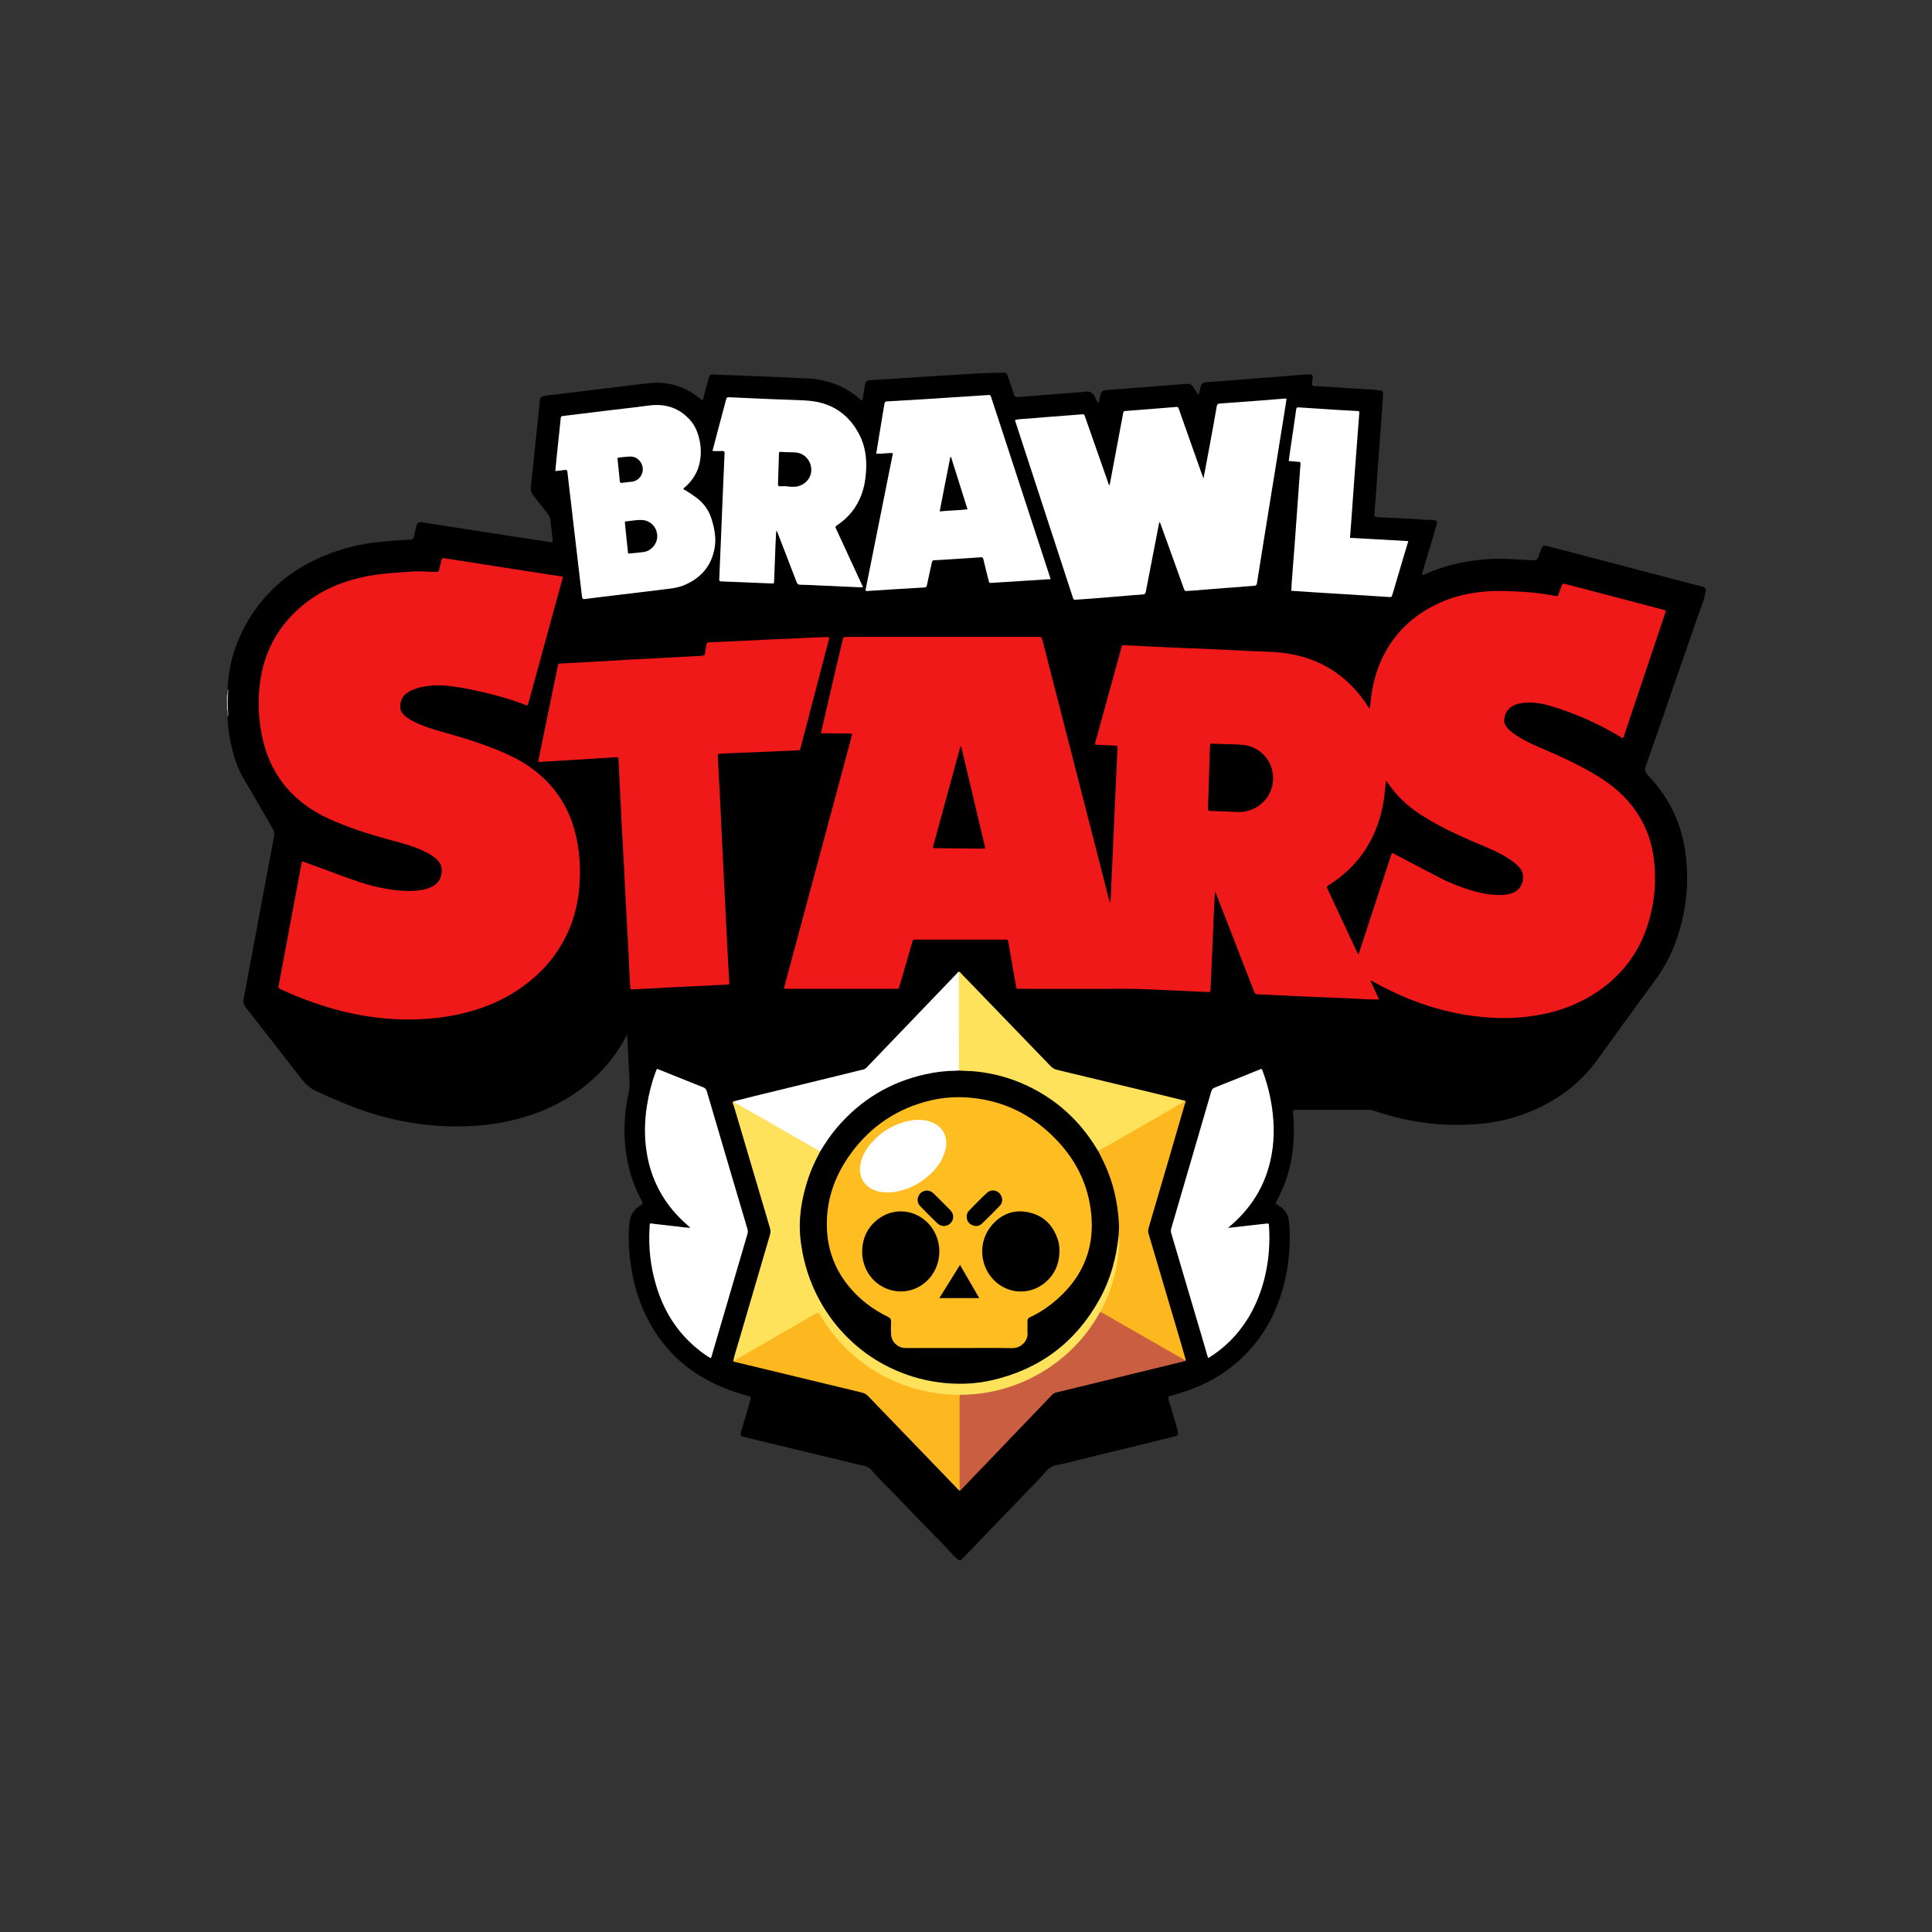 <?xml version="1.0" encoding="UTF-8" standalone="no"?>
<!-- Generator: Adobe Illustrator 19.0.0, SVG Export Plug-In . SVG Version: 6.00 Build 0)  -->

<svg
   xmlns:dc="http://purl.org/dc/elements/1.1/"
   xmlns:cc="http://creativecommons.org/ns#"
   xmlns:rdf="http://www.w3.org/1999/02/22-rdf-syntax-ns#"
   xmlns:svg="http://www.w3.org/2000/svg"
   xmlns="http://www.w3.org/2000/svg"
   xmlns:sodipodi="http://sodipodi.sourceforge.net/DTD/sodipodi-0.dtd"
   xmlns:inkscape="http://www.inkscape.org/namespaces/inkscape"
   version="1.1"
   id="Layer_1"
   x="0px"
   y="0px"
   viewBox="0 0 700 700"
   xml:space="preserve"
   sodipodi:docname="brawl-stars-logo.svg"
   width="700"
   height="700"
   inkscape:export-filename="C:\Users\suitedoalex\sites\brawl-stars-logo-0.png"
   inkscape:export-xdpi="561.73712"
   inkscape:export-ydpi="561.73712"
   inkscape:version="0.92.4 (5da689c313, 2019-01-14)"><rect x="0" y="0" width="700" height="700" fill="#333333" stroke="none"/><defs
   id="defs49" /><sodipodi:namedview
   pagecolor="#ffffff"
   bordercolor="#666666"
   borderopacity="1"
   objecttolerance="10"
   gridtolerance="10"
   guidetolerance="10"
   inkscape:pageopacity="0"
   inkscape:pageshadow="2"
   inkscape:window-width="1600"
   inkscape:window-height="837"
   id="namedview47"
   showgrid="false"
   inkscape:zoom="0.95068162"
   inkscape:cx="216.67969"
   inkscape:cy="288.76046"
   inkscape:window-x="-8"
   inkscape:window-y="-8"
   inkscape:window-maximized="1"
   inkscape:current-layer="Layer_1" />
<style
   type="text/css"
   id="style2">
	.st0{fill:#FFFFFF;}
	.st1{fill:#BBB9B8;}
	.st2{fill:#ACA9A9;}
	.st3{fill:#ED2024;}
	.st4{fill:#FEE25B;}
	.st5{fill:#FDB820;}
	.st6{fill:#C95E40;}
	.st7{fill:#444646;}
	.st8{fill:#868789;}
	.st9{fill:#000100;}
	.st10{fill:#010101;}
	.st11{fill:#FEBE22;}
	.st12{fill:#010100;}
</style>
<g
   id="XMLID_1_"
   transform="matrix(0.164,0,0,0.164,289.103,249.236)"
   inkscape:export-filename="C:\Users\suitedoalex\sites\brawl-stars-logo-4.png"
   inkscape:export-xdpi="71.801109"
   inkscape:export-ydpi="71.801109">
	<g
   id="XMLID_46_">
		<path
   id="XMLID_86_"
   d="m 2005.5,-219 c 0,1.5 0,3 0,4.5 -2.8,20.5 -11.6,39.1 -18.2,58.4 -10.1,29.8 -20.6,59.5 -30.9,89.3 -27.5,79.6 -55,159.2 -82.9,238.7 -3.2,9 -1.8,14.7 4.9,21.7 46.5,48.7 74.4,106.7 82.7,173.5 8.7,70 0.3,138.1 -25.6,203.8 -10.7,27.1 -25,52.2 -42.2,75.7 -42.6,58 -85,116.2 -127,174.7 -37.1,51.8 -86.2,88.4 -144.5,113.2 -39.4,16.8 -80.7,26.2 -123.4,29.4 -55.2,4 -109.8,0.3 -163.8,-12.1 -20.7,-4.8 -41.1,-10.6 -61.3,-17.3 -4.8,-1.6 -9.7,-2.3 -14.7,-2.3 -52,0 -104,0 -156,0 -8.8,0 -9.2,0.5 -8.5,9.5 4.1,47 0.8,93.3 -13.5,138.5 -5.7,17.9 -13.3,35 -22,51.6 -4,7.7 -3.9,7.9 3.5,12 14,7.9 21.3,20.1 22.8,35.8 4.8,49 -0.2,97.3 -12.9,144.8 -17.3,64.4 -49.9,119.8 -100,164 -41.5,36.5 -90.1,59.9 -143.3,74 -1.7,0.4 -3.4,1 -5.1,1.3 -5.2,0.9 -6.3,3.6 -4.8,8.6 5.1,16.7 10,33.5 15,50.3 1.8,6 3.6,12 5.1,18 2.2,8.8 0.8,11.4 -7.9,13.5 -22.4,5.2 -44.6,11 -67,16.4 -38.4,9.2 -76.7,18.7 -115.1,28 -26.2,6.3 -52.2,13.8 -78.7,18.8 -12.6,2.4 -20,11 -27.4,19.6 -14.2,16.5 -30.1,31.4 -45,47.1 -19.2,20.3 -38.6,40.5 -58.2,60.5 -24.6,25.2 -48.4,51.2 -73.3,76.1 -2.5,2.5 -5,4.9 -7.8,7 -0.5,0 -1,0 -1.5,0 -9.2,-5.1 -15.5,-13.3 -22.4,-20.7 -4.1,-4.4 -8,-8.9 -12.2,-13.2 -37.5,-37.4 -73.7,-76.1 -110.6,-114.1 -16.5,-17 -34.1,-33.1 -49.1,-51.5 -3.8,-4.6 -8.6,-7.4 -14.4,-8.8 -64.4,-15.5 -128.8,-31.1 -193.2,-46.5 -24.5,-5.9 -49.1,-11.6 -73.6,-17.9 -9,-2.3 -9.5,-3.4 -6.8,-12.6 6.6,-22.5 13.2,-45.1 19.8,-67.6 2.5,-8.6 2.2,-8.8 -6.6,-11.1 -50.4,-13.4 -96.9,-34.6 -137.7,-67.4 -40.3,-32.5 -69.9,-73.1 -91,-120.2 -18.1,-40.4 -27.3,-83 -31.4,-126.8 -2.1,-22.1 -2.3,-44.4 -0.1,-66.5 1.7,-17.3 9.3,-31.1 24.8,-39.5 5.9,-3.2 4.5,-6.7 2.1,-11 -18.1,-32.5 -28.7,-67.5 -34.1,-104.2 -6.6,-44.2 -4.1,-88.3 5.2,-131.8 3.4,-16 2.1,-31.9 1.2,-47.7 -0.8,-14.2 -1.1,-28.4 -2,-42.6 -0.9,-13.4 -1.7,-26.9 -2,-40.6 -16.6,32.3 -37.4,61.5 -63.1,87.1 -40.9,40.7 -89.1,69.8 -143.4,89 -41,14.5 -83.3,22.7 -126.7,25.8 -80.8,5.8 -159.5,-4.4 -236.6,-29 -40.3,-12.9 -79,-29.6 -117.4,-47.5 -13.9,-6.5 -23.6,-15.6 -32.7,-27.3 -39.2,-50.6 -78.7,-100.9 -118,-151.4 -2,-2.6 -3.9,-5.2 -6,-7.7 -4,-4.8 -5,-9.8 -3.8,-16 7.3,-38.5 14.5,-77.1 21.7,-115.7 15.3,-82.1 30.5,-164.1 46.1,-246.1 1.3,-7 -1.3,-12.1 -4.5,-17.6 -20.3,-34.7 -39.9,-69.9 -60.7,-104.3 -12.3,-20.4 -20.7,-42.1 -26.5,-65 -6.5,-25.5 -11.2,-51.2 -11.3,-77.7 -0.7,-19.3 -0.5,-38.5 0,-57.8 1.2,-43.4 11.4,-84.7 29.9,-123.7 41.4,-87.4 109.6,-145.4 199.6,-178.7 42,-15.6 85.7,-23.5 130.3,-26.3 14.4,-0.9 28.8,-2.7 43.3,-2.9 5.1,-0.1 7.7,-2.4 8.8,-7.3 1.6,-7.1 3,-14.2 4.8,-21.2 2.5,-9.4 4.9,-11.1 14.4,-9.6 31.4,4.9 62.7,9.8 94.1,14.6 61.8,9.5 123.5,19.3 185.3,28.6 8.2,1.2 8.2,1.2 7.4,-6.7 -1.5,-14.2 -3.5,-28.3 -4.8,-42.5 -0.5,-5.5 -3.4,-9.8 -6.7,-14 -10.5,-13.3 -20.8,-26.9 -31.4,-40.2 -4.2,-5.3 -5.8,-10.9 -5.1,-17.4 3.8,-34 7.2,-68.1 10.7,-102.1 2.9,-28.1 6,-56.1 8.7,-84.2 1.2,-13 2.7,-14.8 15.6,-16.4 73.9,-9 147.9,-17.8 221.8,-26.9 39.2,-4.8 75,3.2 107.3,26.1 3.7,2.6 7.2,5.4 10.5,8.5 3.7,3.4 5.4,3.1 6.7,-2.1 3.5,-14.1 7.3,-28.1 11.1,-42 2.8,-10.2 3.6,-10.7 13.9,-10 12.7,0.9 25.5,0.9 38.2,1.4 17.5,0.6 34.9,1.5 52.4,2.2 28.9,1.2 57.9,2.1 86.8,3.8 17.2,1.1 34.5,0.7 51.5,3.6 34.3,5.9 65,19.3 91.1,42.7 5.2,4.6 5.9,4.4 7.2,-2.3 1.7,-9.1 3,-18.3 4.7,-27.4 1.6,-9 4.4,-11.2 13.6,-11.7 37.6,-2 75.2,-4.9 112.8,-7.2 27.9,-1.7 55.8,-3.3 83.7,-5.2 30.6,-2.1 61.3,-3.5 92,-4.1 3,0.2 6.1,-0.4 9.1,0.4 2.9,2 3.6,5.3 4.7,8.3 4.1,12.1 8.1,24.2 12.2,36.3 2.9,8.5 3.9,9.5 13,8.8 14.4,-1.1 28.9,-2.3 43.3,-3.5 22.6,-1.9 45.3,-3.3 67.9,-5.4 10.7,-1 21.5,-1.1 32.1,-2.7 10.8,-1.6 19.1,0.6 23.7,11.8 1.8,4.5 4.3,8.8 7.8,14.3 1.8,-7.4 3.3,-13.4 4.4,-19.5 1.2,-6.6 4.7,-9.5 11.6,-10.1 39.1,-3.1 78.2,-6 117.2,-9.1 20.7,-1.6 41.3,-3.2 62,-4.9 6,-0.5 10,1.2 13.3,6.1 3.9,5.7 7.1,11.9 12.6,17.8 2.4,-5.5 3,-10.7 4.2,-15.7 2.1,-8.6 5,-11.4 13.9,-11.9 34.9,-2.1 69.7,-5.3 104.6,-7.9 35.1,-2.6 70.2,-5.3 105.3,-8.5 5.7,-0.5 11.5,-0.3 17.2,-1 5.1,-0.6 7.4,2.1 7.1,7.1 -0.3,4 -1.1,7.9 -1.8,11.9 -0.9,4.7 0.8,7 5.8,7.2 26.2,0.9 52.3,3.1 78.5,4.7 21.4,1.3 42.9,2.1 64.3,4.4 7.4,0.8 8.9,2.5 8.5,10.2 -1.9,33.4 -4.8,66.7 -7.2,100.1 -1.7,23.2 -3.4,46.3 -5,69.5 -2.1,29.9 -4.2,59.8 -6.7,89.6 -0.8,9.6 0.1,10.6 9.8,11.1 34.7,1.6 69.3,3.2 103.9,5.7 5.2,0.4 10.5,0 15.7,0.3 7.8,0.5 9.9,3 7.7,10.7 -4.9,17.8 -10.3,35.5 -15.6,53.2 -5.1,16.7 -10.1,33.5 -15.1,50.3 -0.7,2.3 -1.7,4.6 -1.1,7.1 3,0.8 5.2,-0.8 7.4,-1.8 43.6,-19.6 89.3,-29.5 137,-32.9 33.9,-2.4 67.3,1.2 101,2.5 6.2,0.3 9.2,-1.5 11.1,-7.1 2,-5.9 4.2,-11.8 6.6,-17.5 3.3,-7.9 5.1,-8.8 13.2,-6.7 40.2,10.2 80.3,20.9 120.4,31.4 48.1,12.6 96.2,25.2 144.3,37.8 24.2,6.3 48.4,12.6 72.5,19 4.4,1.1 9.9,1.2 12.9,6.1 z"
   inkscape:connector-curvature="0" />
		
		
		
		
		<path
   id="XMLID_81_"
   class="st1"
   d="m -1261.5,16.5 c 1.8,-2.1 1.2,-4.7 1.5,-7.1 0.2,-2.2 -0.3,-4.5 1.4,-6.4 0.1,2 0.3,4 0.1,5.9 -1.4,16.1 -1.2,32.2 0,48.3 0.1,2 -0.1,3.9 -0.1,5.9 -1.8,-2.1 -1.1,-4.7 -1.4,-7.2 -0.3,-2.7 0.4,-5.5 -1.4,-7.9 -0.1,-10.5 -0.1,-21 -0.1,-31.5 z"
   inkscape:connector-curvature="0"
   style="fill:#bbb9b8" />
		
		<path
   id="XMLID_79_"
   class="st3"
   d="m 1264.7,646.8 c 6.4,13.8 12.6,27.3 19.1,41.4 -7.6,0 -14.5,0.2 -21.3,0 -14.7,-0.6 -29.4,-1.6 -44.2,-2.3 -28.5,-1.2 -56.9,-2.3 -85.4,-3.5 -39.2,-1.8 -78.4,-3.8 -117.6,-5.5 -4.9,-0.2 -6.2,-2.6 -7.6,-6.3 -27.3,-70.5 -54.8,-141 -82.2,-211.5 -1,-2.5 -1.4,-5.3 -4.1,-8.2 -0.6,9.7 -1.3,18.7 -1.7,27.7 -1.8,40.2 -3.4,80.4 -5.1,120.6 -0.9,22 -2,43.9 -3,65.9 -0.3,6.9 -0.4,7.1 -7.3,6.8 -27.2,-1.2 -54.4,-2.6 -81.6,-3.8 -16,-0.7 -32,-1.3 -47.9,-2.1 -40,-2.1 -80,-0.8 -119.9,-1 -53.7,-0.2 -107.5,-0.1 -161.2,-0.1 -1.5,0 -3,0 -4.5,0 -6.4,-0.1 -6.4,-0.1 -7.5,-6.6 -5.6,-32 -11.2,-63.9 -16.7,-95.9 -1.1,-6.1 -1.1,-6.2 -7,-6.2 -66,0 -132,0 -198,0 -6.7,0 -5.6,-0.8 -7.7,6.5 -9.3,31.9 -18.4,63.8 -27.7,95.6 -1.9,6.4 -1.9,6.5 -8.6,6.5 -80.2,0 -160.5,0 -240.7,0 -1.7,0 -3.5,0.4 -5.3,-0.7 -0.9,-2.1 0.2,-4.2 0.7,-6.3 49.1,-182.7 98.2,-365.3 147.3,-548 0.2,-0.7 0.4,-1.4 0.6,-2.2 1.7,-6.6 1.7,-6.7 -4.9,-6.8 -15.7,-0.2 -31.5,-0.3 -47.2,-0.4 -5,0 -9.9,0 -15.3,0 0.8,-8.5 3.2,-15.9 4.9,-23.3 13.9,-60.5 28.2,-121.3 42.4,-182 1.8,-7.7 1.8,-7.7 9.6,-7.7 126,0 252,0 378,0 15,0 30,0 45,0 7.2,0 7.2,0 9,6.7 25.4,98.9 50.9,197.7 76.2,296.6 23.6,92.1 47.2,184.2 70.8,276.3 0.5,2.1 1.3,4.2 2.3,7.7 1.7,-6.2 1.7,-11.1 1.9,-16 1.9,-42.7 3.9,-85.4 5.8,-128.1 1.2,-26 2.2,-51.9 3.4,-77.9 1.3,-29.2 2.7,-58.4 4.1,-87.6 0.5,-11 0.9,-22 1.5,-33 0.2,-3.9 -1.5,-4.5 -4.8,-4.6 -12,-0.4 -24,-1 -36,-1.5 -0.7,0 -1.5,0 -2.2,-0.1 -7.4,-0.3 -7.4,-0.3 -5.6,-7.2 1,-3.9 2.1,-7.7 3.2,-11.5 17.7,-64.5 35.4,-129 53.2,-193.5 0.3,-1.2 0.8,-2.4 1,-3.6 0.4,-3.9 2.8,-4.8 6.2,-4.4 12.2,1.2 24.5,0.8 36.7,1.8 14.5,1.2 29,1.2 43.4,2.1 28.4,1.7 56.9,2.3 85.4,3.6 37.7,1.7 75.4,3.7 113,5.4 16.2,0.8 32.5,1.1 48.7,2 50.3,2.8 97.4,15.8 139.3,44.8 28.3,19.6 51.4,44.3 70.2,73.1 1.5,2.3 3,4.6 4.7,7.3 2.4,-2.5 1.7,-5.3 1.9,-7.8 3.1,-37.2 11.4,-73 27.9,-106.6 28.8,-58.5 74.9,-98.4 134.5,-123.2 25.7,-10.7 52.7,-16.7 80.3,-20 32.2,-3.9 64.3,-2.1 96.5,-0.3 24,1.3 47.6,4.8 71.2,9.2 2.6,0.5 4.2,-0.1 5.1,-2.8 2,-5.7 4.1,-11.2 6.2,-16.9 3.2,-8.6 3.2,-8.5 11.8,-6.3 31.6,8.3 63.2,16.6 94.8,24.9 39.8,10.4 79.6,20.9 119.4,31.4 5.9,1.5 5.9,1.6 4,7.4 -30.4,90.4 -60.7,180.7 -91.1,271.1 -0.3,0.9 -0.7,1.9 -1,2.8 -0.6,2.2 -1.8,2.9 -3.8,1.6 -1.7,-1.1 -3.4,-2.2 -5.1,-3.2 -49.7,-29.8 -102.3,-52.9 -158.1,-68.8 -17.7,-5 -35.8,-6.9 -54.1,-5.2 -7.5,0.7 -14.7,2.4 -21.6,5.7 -13.9,6.6 -19.9,18.3 -21.1,32.9 -0.4,4.9 1.7,9.3 4.5,13.3 4.4,6.5 10.4,11.4 16.7,16 19.2,13.8 40.6,23.5 62.2,32.7 40.7,17.4 80.8,35.8 118.8,58.6 27.8,16.7 53.4,36 74.4,61 29,34.6 47,74 53.3,118.7 8.2,57.8 2,114.2 -18.8,168.7 -22.8,59.5 -62.8,105 -116.9,138.2 -37.7,23.1 -78.7,37.4 -122.3,44.6 -30.7,5.1 -61.6,6.8 -92.6,5.5 -64.4,-2.8 -126.5,-16.7 -186.3,-40.6 -27.9,-11.1 -54.8,-24 -81.1,-38.6 -2,-1.4 -3.8,-3.3 -7.4,-3 z"
   inkscape:connector-curvature="0"
   style="fill:#f01919;fill-opacity:1" />
		<path
   id="XMLID_78_"
   class="st3"
   d="m -518.9,-245.6 c -7,25.6 -13.9,50.3 -20.7,75.1 -18.2,66.7 -36.5,133.3 -54.7,200 -0.3,1.2 -0.7,2.4 -1.1,3.6 -1.8,6.4 -1.8,6.4 -7.7,4.1 -34.7,-13.6 -70.6,-22.9 -106.9,-31 -19.2,-4.3 -38.7,-7.7 -58.2,-10.1 -25.6,-3.2 -50.8,-2.6 -75.6,5.5 -8.1,2.7 -15.9,6 -22.5,11.5 -9.8,8.3 -13,19.2 -12.1,31.6 0.5,6.9 4.5,12.1 9.4,16.5 6.4,5.7 13.7,10 21.4,13.8 20.3,9.9 41.7,16.6 63.3,22.6 45.2,12.6 90,26.3 133.1,45 27.6,12 53.8,26.3 77,45.8 41.6,34.9 68.7,78.8 82.1,131.2 9.9,38.6 12.4,77.8 9.4,117.5 -2.7,36.5 -11,71.5 -26.4,104.7 -24.4,52.7 -62,93.9 -110.1,125.9 -40.2,26.7 -84.5,43.7 -131.6,53.7 -45.5,9.7 -91.5,12.7 -137.9,10.5 -62,-3 -122.1,-15.8 -180.6,-36.3 -24.7,-8.7 -49,-18.6 -72.8,-29.6 -6.2,-2.9 -6.1,-2.9 -4.8,-9.6 10.3,-55 20.5,-109.9 30.8,-164.9 6.5,-34.6 12.9,-69.2 19.4,-103.8 0.9,-4.8 1,-4.9 5.9,-3.1 26,9.5 52,18.9 78,28.6 28.1,10.4 56.1,20.8 85.5,27.1 25.2,5.4 50.6,9.2 76.5,8.1 13.3,-0.5 26.4,-2.2 38.7,-7.5 11.3,-4.9 20,-12.4 23.4,-24.7 4,-14.6 2,-27.6 -10,-38.2 -8.7,-7.7 -18.7,-13.3 -29.2,-18.1 -23.2,-10.7 -47.8,-17.2 -72.4,-23.8 -46,-12.5 -91.4,-26.7 -135,-46.5 -31.5,-14.3 -59.9,-32.9 -84.1,-57.8 -32.1,-33.2 -52.4,-72.7 -62.8,-117.5 -8.9,-38.3 -11.2,-77.1 -7.3,-116.2 6.3,-62 29.8,-116.1 73.9,-160.8 34.9,-35.5 76.7,-59.6 124.1,-74.2 25.1,-7.7 50.8,-12.7 76.9,-15.3 22.4,-2.3 44.8,-3.7 67.2,-5.1 15.2,-1 30.5,1.1 45.7,1 8,0 8,0.1 9.8,-7.4 1.4,-5.8 2.7,-11.7 4.1,-17.5 1.4,-5.8 1.5,-6 7.6,-5.1 10.6,1.5 21.2,3.2 31.8,4.9 24.4,3.8 48.8,7.6 73.2,11.5 24.4,3.8 48.8,7.7 73.2,11.4 23.9,3.7 47.8,7.4 71.7,11.1 3.7,0.4 7.1,1.1 11.4,1.8 z"
   inkscape:connector-curvature="0"
   style="fill:#f01919;fill-opacity:1" />
		<path
   id="XMLID_77_"
   class="st3"
   d="m -573.8,162.8 c 2.5,-12.2 4.9,-24.4 7.4,-36.5 11.8,-57.4 23.6,-114.9 35.4,-172.3 0.2,-1 0.4,-2 0.6,-2.9 0.5,-3.4 1.9,-4.9 5.8,-5.1 20.5,-0.8 40.9,-1.9 61.4,-3.1 30.7,-1.7 61.3,-3.7 92,-5.4 22.7,-1.3 45.4,-2.3 68.1,-3.5 28.9,-1.5 57.9,-3.1 86.8,-4.7 1.7,-0.1 3.5,-0.6 5.2,-0.6 4,0.1 5.6,-1.6 6,-5.6 0.6,-6.2 2,-12.3 2.9,-18.5 0.5,-3.4 1.7,-5.1 5.7,-5.3 21,-0.7 41.9,-1.8 62.9,-2.8 28.2,-1.3 56.4,-2.6 84.6,-4 11.7,-0.6 23.5,-0.7 35.2,-1.4 24.4,-1.5 48.9,-2.3 73.4,-3.3 1.7,-0.1 3.5,-0.1 5.2,-0.1 4.5,0.1 4.9,0.5 3.8,4.7 -2.3,9.2 -4.8,18.3 -7.2,27.5 C 43,-9.8 24.6,60.7 6.2,131.2 c -1.8,6.7 -1.8,6.6 -8.9,6.9 -31.2,1.3 -62.4,2.8 -93.6,4.1 -17.5,0.7 -35,1.3 -52.4,2 -7.5,0.3 -15,0.8 -22.5,1.2 -5.8,0.3 -5.9,0.4 -5.7,5.9 0.5,11.5 1.1,23 1.7,34.4 0.7,14 1.7,27.9 2.3,41.9 1.7,35.7 3.3,71.4 5.1,107.1 1.9,39.9 4,79.9 5.9,119.8 2,40.7 4,81.4 6.1,122 1.2,24 2.6,47.9 3.9,71.8 0.4,7.5 0.9,7 -6.4,7.3 -42.2,2 -84.3,4.1 -126.5,6.2 -24.7,1.3 -49.4,2.7 -74.1,4 -2.5,0.1 -5,0 -7.5,0.2 -2.9,0.2 -4,-1.1 -4.1,-3.9 -0.3,-7.5 -0.8,-15 -1.2,-22.5 -1.2,-25 -2.3,-49.9 -3.6,-74.9 -1.7,-32.7 -3.6,-65.4 -5.4,-98 -1.3,-24.5 -2.3,-48.9 -3.6,-73.4 -1.2,-23.5 -2.6,-46.9 -3.9,-70.3 -0.6,-11 -1.2,-22 -1.7,-32.9 -1.7,-34.7 -3.4,-69.4 -5.1,-104.1 -0.4,-9 -0.9,-18 -1.4,-26.9 -0.3,-6 -0.4,-6.2 -5.9,-5.9 -19.4,1.2 -38.9,2.5 -58.3,3.7 -9.5,0.6 -18.9,1.2 -28.4,1.8 -25.2,1.5 -50.4,3 -75.6,4.5 -2.8,0.3 -5.8,0.9 -9.2,-0.4 z"
   inkscape:connector-curvature="0"
   style="fill:#f01919;fill-opacity:1" />
		<path
   id="XMLID_76_"
   class="st0"
   d="m 896.8,-466.6 c 4.5,-24.3 9.1,-48.6 13.6,-72.8 5.1,-27.7 10.2,-55.5 15,-83.2 0.7,-4.3 2.9,-5.3 6.5,-5.6 7.5,-0.5 14.9,-1.1 22.4,-1.7 22.7,-1.7 45.3,-3.2 68,-5 16.9,-1.3 33.8,-2.8 50.7,-4.1 1.9,-0.2 4,-0.6 6.5,0.5 -1.5,9.6 -2.9,19.3 -4.5,29 -5.8,36.2 -11.6,72.4 -17.5,108.6 -5.2,32.5 -10.5,65 -15.8,97.5 -5.2,32.5 -10.5,65 -15.7,97.6 -4,25.1 -8.1,50.3 -12,75.4 -0.5,3 -1.8,4.2 -4.7,4.6 -7.4,1.1 -14.9,1 -22.4,1.8 -15.1,1.6 -30.4,2.3 -45.5,3.5 -22.9,1.8 -45.8,3.7 -68.7,5.6 -4.5,0.4 -9,0.2 -13.5,0.8 -3.8,0.5 -5.1,-1 -6.3,-4.4 -7.2,-20.5 -14.6,-40.8 -22,-61.2 -9.9,-27.4 -19.8,-54.8 -29.7,-82.3 -0.5,-1.4 -0.6,-2.9 -2.8,-4.2 -2.2,11.1 -4.3,21.9 -6.4,32.7 -7.8,40.2 -15.7,80.3 -23.3,120.5 -0.8,4.2 -1.8,6.3 -6.8,6.6 -16.2,0.9 -32.3,2.6 -48.5,3.9 -23.6,1.9 -47.3,3.8 -70.9,5.7 -9.2,0.7 -18.4,1.4 -27.6,1.9 -5.8,0.3 -5.9,0.2 -7.7,-5.3 -10.6,-32.4 -21.2,-64.9 -31.8,-97.3 -31.5,-96.4 -62.9,-192.8 -94.4,-289.2 -0.5,-1.7 -1.2,-3.3 -1.1,-5.4 10.9,-2.3 22.2,-2.1 33.2,-3.2 24.6,-2.3 49.2,-4 73.9,-5.9 13.2,-1 26.4,-2.1 39.6,-3.1 5.7,-0.4 5.8,-0.4 8,6 16.6,47.3 33.1,94.6 49.7,141.8 1,3 1.5,6.3 4.2,9.2 2.6,-13.7 5.1,-26.9 7.6,-40.1 7.4,-39.5 14.7,-79 22.2,-118.4 1.1,-5.8 1.2,-5.7 7,-6.1 24.1,-1.9 48.3,-3.8 72.4,-5.7 12.9,-1 25.9,-1.9 38.8,-3.1 3.7,-0.4 4.1,1.9 4.9,4.2 5.7,16 11.3,32 16.9,47.9 11.5,32.4 22.9,64.8 34.4,97.2 0.4,1.2 1,2.3 1.5,3.4 0.6,0.8 0.9,2.4 2.6,1.4 z"
   inkscape:connector-curvature="0"
   style="fill:#ffffff" />
		<path
   id="XMLID_75_"
   class="st0"
   d="m 558.3,-240.3 c -18.9,1.2 -36.9,2.3 -54.8,3.5 -25.2,1.6 -50.3,3.2 -75.5,4.8 -5.3,0.3 -5.4,0.3 -6.7,-5.1 -3.9,-15.7 -7.9,-31.4 -11.6,-47.2 -0.9,-3.8 -2.3,-4.5 -6.1,-4.2 -18.9,1.5 -37.9,2.5 -56.8,3.7 -15.2,1 -30.4,2.2 -45.6,2.8 -4.3,0.2 -4.8,2.6 -5.5,5.6 -2.6,11.7 -5.1,23.4 -7.6,35.1 -1.1,4.9 -2.2,9.7 -3.1,14.6 -0.6,3.1 -1.9,4.6 -5.4,4.8 -18,0.9 -35.9,2 -53.8,3.2 -22.9,1.4 -45.8,3 -68.8,4.4 -2.4,0.2 -4.9,0.9 -7.9,-0.6 20.2,-101.1 40.5,-202.2 60.8,-303.7 -12.4,-1 -24.2,2.1 -36.9,1 2.1,-12.7 4.1,-25.1 6.1,-37.6 3.8,-22.9 7.6,-45.8 11.4,-68.7 0.2,-1.2 0.5,-2.5 0.6,-3.7 0.3,-4 2.4,-5.1 6.3,-5.4 27.2,-1.5 54.4,-3.1 81.5,-4.8 30.9,-1.9 61.8,-4 92.7,-6 15.7,-1 31.4,-2 47.1,-3.1 6.5,-0.4 6.5,-0.5 8.6,5.8 7.5,23 15,46 22.6,68.9 35.2,107.8 70.5,215.6 105.7,323.4 0.9,2.7 1.7,5.3 2.7,8.5 z"
   inkscape:connector-curvature="0"
   style="fill:#ffffff" />
		<path
   id="XMLID_74_"
   class="st0"
   d="m -188.8,-523.2 c 3.8,-14.6 7.2,-27.9 10.7,-41.1 6.3,-23.6 12.6,-47.2 18.9,-70.8 1.9,-7 1.9,-7.2 9.3,-6.9 29.9,1.3 59.9,2.7 89.8,4 18.2,0.8 36.5,1.2 54.7,2 12.7,0.6 25.4,0.8 38.1,2.6 47.1,6.5 81,31.7 102.8,73.4 13.2,25.2 16.7,52.6 15.1,80.7 -1,17.8 -3.9,35.2 -10.1,52 -10.3,28.1 -28.1,50.4 -52.8,67.2 -5.6,3.8 -5.6,3.9 -2.6,10.3 18.6,40.3 37.2,80.6 55.8,120.9 0.9,2 1.8,4 2.9,6.5 -4,0 -7.4,0.1 -10.8,0 -29.4,-1.3 -58.9,-2.7 -88.3,-4 -13.2,-0.6 -26.5,-1.4 -39.7,-1.5 -4.6,0 -6.4,-1.8 -7.9,-5.8 -13.8,-36.3 -27.9,-72.6 -41.9,-108.8 -0.6,-1.6 -1.3,-3.1 -3.1,-4.5 -0.5,9 -1.1,18 -1.5,27.1 -1.1,28 -2.1,55.9 -3.2,83.9 -0.2,5.3 -0.3,5.5 -5.5,5.3 -25,-1 -49.9,-2 -74.9,-3.1 -12,-0.5 -24,-1.1 -35.9,-1.4 -3.8,-0.1 -5.1,-1 -4.9,-5.1 1.3,-27.5 2.4,-54.9 3.5,-82.4 1.4,-35 2.8,-69.9 4.3,-104.9 1.2,-29.2 2.5,-58.4 3.8,-87.6 0,-1 0,-2 0.1,-3 0.5,-3.4 -0.7,-5.1 -4.4,-5 -7.1,0.2 -14,0 -22.3,0 z"
   inkscape:connector-curvature="0"
   style="fill:#ffffff" />
		<path
   id="XMLID_73_"
   class="st0"
   d="m -253.4,-440.2 c 1.4,2.3 3.7,2.9 5.6,4.1 8.6,5.2 16.8,10.7 24.8,16.8 16.2,12.5 27,28.5 32.8,48 6,20.1 9.8,40.5 6.3,61.3 -6.8,40.9 -30.9,68.1 -68.8,83.6 -14.2,5.8 -29.4,7.1 -44.5,8.9 -19.1,2.3 -38.1,4.7 -57.1,7 -18.1,2.2 -36.1,4.3 -54.2,6.5 -19.1,2.3 -38.1,4.5 -57.1,7.1 -10.5,1.4 -10.6,1.7 -11.9,-8.5 -2.9,-23.5 -5.5,-47.1 -8.3,-70.7 -2.7,-23.6 -5.5,-47.1 -8.3,-70.6 -2.7,-23.6 -5.5,-47.1 -8.2,-70.7 -2.3,-19.8 -4.8,-39.6 -6.9,-59.5 -0.4,-3.9 -1.8,-5.1 -5.5,-4.6 -6.9,1 -13.7,1.7 -21.3,2.5 0.9,-9.1 1.6,-17.7 2.5,-26.3 3,-29.3 6.1,-58.6 9.2,-87.9 0.7,-6.8 0.7,-7 8,-7.9 13.8,-1.8 27.7,-3.3 41.6,-5 19.1,-2.3 38.1,-4.7 57.1,-7 14.1,-1.7 28.2,-3.3 42.3,-5 14.8,-1.8 29.7,-3.4 44.5,-5.5 33.9,-4.8 63.9,2.7 88.5,27.5 9.5,9.5 16.4,20.7 20.7,33.4 7.3,21.2 9.1,42.8 4.6,64.9 -4.2,20.5 -14.4,37.5 -29.6,51.7 -2.4,2 -4.6,4 -6.8,5.9 z"
   inkscape:connector-curvature="0"
   style="fill:#ffffff" />
		<path
   id="XMLID_72_"
   class="st0"
   d="m 952.6,1192.8 c 17.1,-1.9 34.2,-3.8 51.2,-5.8 10.4,-1.2 20.8,-2.5 31.2,-3.5 5.1,-0.5 5.3,-0.3 5.7,5 1.2,18 1.2,36 -0.1,53.9 -2.2,30.2 -7.9,59.8 -17.6,88.6 -14.4,42.8 -36.8,80.7 -69,112.5 -14.3,14.1 -29.9,26.4 -47.4,37.1 -3.2,-7.6 -4.9,-15.3 -7.1,-22.9 -24.9,-84.1 -49.7,-168.3 -74.6,-252.4 -1.2,-4.1 -1.2,-7.6 0,-11.6 29.6,-100.9 59.1,-201.9 88.5,-302.9 1.2,-4 3.2,-6.1 7,-7.6 34.4,-13.7 68.8,-27.6 103.3,-41.5 2.7,1.6 2.9,4.5 3.8,7 12.9,35.4 20.7,71.8 23,109.4 2.4,38.8 -1.9,76.8 -14.4,113.6 -16.2,47.8 -45,87 -83.6,119.2 -0.5,0.7 -1.1,1.4 0.1,1.9 z"
   inkscape:connector-curvature="0"
   style="fill:#ffffff" />
		<path
   id="XMLID_71_"
   class="st0"
   d="m -237.5,1192.8 c -5.9,-5.3 -10.7,-9.5 -15.4,-13.9 -44.4,-41.5 -71.5,-92.3 -81.2,-152.3 -5.5,-34.3 -4.9,-68.6 0.4,-102.9 3.9,-25 9.9,-49.4 18.6,-73.1 1.1,-3 1.9,-6.2 4.1,-9 21.7,8.7 43.4,17.4 65.1,26.1 12,4.8 23.9,9.8 36.1,14.4 4.6,1.7 7.1,4.3 8.5,9.1 17.5,59.8 35.1,119.6 52.8,179.3 12.2,41.4 24.4,82.7 36.7,124 1.2,3.9 1.6,7.6 0.4,11.6 -26.3,89.7 -52.6,179.3 -78.9,269 -0.6,1.9 -0.7,4 -2.6,5.7 -10.3,-5.9 -19.9,-13 -29.1,-20.5 -45.6,-37.2 -75,-84.9 -91.5,-140.9 -12.1,-40.8 -16.9,-82.6 -14.4,-125.1 0.8,-13.3 -1.6,-11.7 12.8,-9.9 14.3,1.7 28.7,3.3 43.1,4.9 7.4,0.9 14.8,1.9 22.2,2.7 3.6,0.4 7.2,0.5 12.3,0.8 z"
   inkscape:connector-curvature="0"
   style="fill:#ffffff" />
		<path
   id="XMLID_70_"
   class="st4"
   d="m -142.8,1486.6 c 2.8,-13.7 7.4,-26.9 11.3,-40.3 23.2,-79.4 46.5,-158.8 69.8,-238.2 1.5,-5 1.5,-9.5 0,-14.5 -26.8,-90.3 -53.6,-180.6 -80.2,-271 -0.8,-2.8 -3.6,-5.6 -1.2,-8.9 11.8,3.1 21.4,10.6 31.7,16.5 51.4,29.3 102.8,58.6 154.1,88 3,1.7 6.5,3 7.4,6.9 -4.5,11.9 -11,22.9 -16,34.6 -15.2,35.8 -24.5,73 -27.3,111.6 -2.6,36.2 2.8,71.8 12.7,106.7 18.5,64.8 52.5,120.4 102.2,165.7 55.4,50.4 120.7,80.2 195.3,88.8 69.4,8 135.4,-4.2 197.6,-35.8 29.3,-14.9 55.9,-33.7 80,-56.4 60.8,-57.4 96.4,-127.8 109.2,-210.1 1.1,-6.8 -0.1,-14.1 4.4,-20.1 4.4,1.8 3.2,5.8 3.3,9 0.7,18.8 -1.6,37.4 -4.9,55.8 -6,32.8 -16.3,64.3 -31.3,94.1 -1.7,3.3 -3.4,6.7 -5.6,9.7 -58.9,110.4 -180.9,185.6 -311.1,184.7 -51.3,0.8 -100.3,-9.6 -147.2,-30.2 -35.5,-15.6 -67.6,-36.5 -96.3,-62.8 -26.4,-24.1 -48.6,-51.6 -66.7,-82.4 -3.2,-5.4 -6.1,-5.1 -10.8,-2.5 -25.5,14.4 -50.7,29.2 -76.1,43.7 -31.9,18.3 -63.6,36.7 -95.6,54.9 -2.5,1.9 -5.1,4.5 -8.7,2.5 z"
   inkscape:connector-curvature="0"
   style="fill:#fee25b" />
		<path
   id="XMLID_69_"
   class="st0"
   d="m 1219.7,-331.5 c 43,2.4 85.5,4.8 128.8,7.2 -4.1,13.7 -8,26.5 -11.8,39.3 -7.7,26 -15.4,52.1 -23.1,78.1 -1.9,6.4 -2,6.6 -8.6,6.1 -29.4,-1.9 -58.8,-3.9 -88.2,-5.7 -19.4,-1.2 -38.9,-2.3 -58.3,-3.5 -22.7,-1.4 -45.3,-3 -68.5,-4.5 0.2,-5.1 0.4,-10 0.7,-14.9 2.8,-37.4 5.7,-74.7 8.5,-112.1 2.7,-36.6 5.3,-73.3 7.9,-109.9 1,-14 2.1,-27.9 3.1,-41.9 0.4,-5.8 0.3,-5.8 -5.3,-6.2 -6.7,-0.5 -13.3,-1.1 -20.6,-1.7 1.2,-8.5 2.2,-16.6 3.4,-24.7 4.4,-29.6 8.9,-59.2 13,-88.9 0.6,-4.5 2.3,-5.2 6.1,-4.9 20.4,1.4 40.8,2.7 61.3,4 10,0.6 19.9,1.3 29.9,1.9 12,0.7 23.9,1.2 35.9,2 6.6,0.4 6.6,0.5 6.1,7 -3.3,43.1 -6.6,86.2 -9.8,129.3 -2.7,36.6 -5.3,73.2 -7.9,109.9 -0.8,11.2 -1.7,22.3 -2.6,34.1 z"
   inkscape:connector-curvature="0"
   style="fill:#ffffff" />
		<path
   id="XMLID_68_"
   class="st5"
   d="m 667.7,1378.7 c 12.9,-23.1 22.6,-47.5 29.7,-73 4.7,-16.7 8.1,-33.8 10.2,-51 1.6,-13.3 2.5,-26.7 1.9,-40.2 -0.1,-1.5 -0.2,-3 -1.1,-4.3 -2.4,-1.4 -2.2,-3.7 -2,-6 2.3,-29.4 -2.2,-58.2 -8.6,-86.8 -6.9,-30.6 -18,-59.7 -33.3,-87.1 -1.1,-2 -2.1,-4 -2.1,-6.3 0.6,-3.1 3.3,-4.3 5.6,-5.6 59.9,-34.3 119.7,-69 179.6,-103.4 2.4,-1.4 5.2,-1.8 7.7,-2.9 2.7,2.6 0.1,5.1 -0.5,7.3 -12.9,44.6 -25.9,89.1 -38.9,133.6 -13.7,46.9 -27.5,93.8 -41.3,140.7 -1.2,4 -1.2,7.6 -0.1,11.6 24.1,81.3 48.1,162.6 72.2,243.9 3.5,12 6.9,24 10.3,35.9 -3.5,1.7 -6.3,-0.2 -9.1,-1.8 -58,-33.6 -116.3,-66.6 -174.5,-99.9 -2.3,-1.1 -4.5,-2.4 -5.7,-4.7 z"
   inkscape:connector-curvature="0"
   style="fill:#fdb820" />
		<path
   id="XMLID_67_"
   class="st4"
   d="m 855.2,912.2 c -6.6,5.8 -14.7,9.2 -22.2,13.6 -28.8,16.9 -57.7,33.4 -86.6,50.1 -21.8,12.5 -43.7,25 -65.5,37.4 -5.8,3.3 -11.7,6.5 -17.6,9.7 -4.2,-1 -5.6,-4.9 -7.4,-7.9 C 624.3,963.3 581.7,922.7 529.1,892.8 486.5,868.6 440.6,854 391.7,849.3 c -9.7,-0.9 -19.4,-1.1 -29.1,-1.3 -3.4,-0.1 -7.2,0.2 -8.8,-4.1 -1.1,-3.7 -0.8,-7.4 -0.8,-11.2 0,-64 0,-127.9 0,-191.9 0,-4.7 -0.4,-9.6 2.7,-13.7 2.6,0.1 3.6,2.4 5.1,4 66,68.2 131.9,136.5 197.8,204.8 3.8,3.9 7.7,6.4 13.1,7.7 78.2,18.7 156.3,37.5 234.4,56.4 16.3,4 32.7,8.2 49.1,12.2 z"
   inkscape:connector-curvature="0"
   style="fill:#fee25b" />
		<path
   id="XMLID_66_"
   class="st0"
   d="m 355.6,627.1 c 0.1,70.8 0.1,141.5 0.2,212.3 0,2 -0.1,4 -0.1,6 -1.8,3.5 -5.1,2.5 -7.9,2.6 -83.4,1.8 -156.4,30.8 -219.9,84.2 -28.9,24.3 -52.4,53.3 -72.2,85.3 -1.6,2.6 -2.5,6.2 -6.4,6.7 -37.3,-21.4 -74.5,-42.7 -111.8,-64.1 -25.4,-14.5 -50.7,-29 -76.1,-43.5 -1.5,-0.9 -2.8,-2 -4.3,-3 16.1,-4.1 32.3,-8.2 48.5,-12.2 70.8,-17.3 141.6,-34.5 212.3,-51.8 8.5,-2.1 16.8,-4.4 25.4,-6.2 3.7,-0.8 6.3,-2.5 8.8,-5.1 66,-68.9 132.1,-137.8 198.3,-206.6 1.4,-1.6 2.6,-4 5.2,-4.6 z"
   inkscape:connector-curvature="0"
   style="fill:#ffffff" />
		<path
   id="XMLID_65_"
   class="st6"
   d="m 667.7,1378.7 c 12,5.4 23.1,12.7 34.5,19.1 26.4,14.9 52.7,30.1 79.1,45.2 21.8,12.5 43.6,25 65.4,37.5 3.2,1.8 6.2,4.2 10.1,4.7 -0.2,2.8 -2.5,2.3 -4.2,2.7 -47.2,11.6 -94.5,23.1 -141.7,34.6 -47,11.5 -94,23 -141,34.4 -3.3,0.8 -5.9,2.3 -8.2,4.7 -41.3,43.1 -82.7,86.2 -124,129.4 -25.8,26.9 -51.6,53.7 -77.4,80.6 -0.8,0.9 -1.3,3 -3.3,1.8 -2,-3.6 -2.6,-7.5 -2.6,-11.6 0,-63 0,-125.9 0.1,-188.9 0,-4.1 -0.7,-8.7 4.1,-11.2 130.1,-0.1 248.7,-72.3 309.1,-183 z"
   inkscape:connector-curvature="0"
   style="fill:#c95e40" />
		<path
   id="XMLID_64_"
   class="st5"
   d="m 358.6,1561.8 c -2.2,2.9 -1.4,6.2 -1.4,9.4 0,64.2 0,128.3 0,192.5 0,3.2 -0.1,6.5 -0.1,9.7 -2.6,-1.1 -4.1,-3.5 -6,-5.5 -65.4,-67.8 -130.8,-135.5 -196.2,-203.4 -4,-4.1 -8.3,-6.5 -13.9,-7.8 -92.8,-22.3 -185.5,-44.7 -278.2,-67.1 -1.9,-0.5 -3.9,-0.7 -5.6,-1.9 -0.2,-0.1 -0.3,-0.4 -0.3,-0.5 0,-0.2 0.3,-0.4 0.4,-0.6 8.6,-3.3 16.2,-8.6 24.2,-13.1 21.5,-12.1 42.7,-24.6 64.1,-37 21.6,-12.5 43.1,-24.9 64.7,-37.4 10.4,-6 20.8,-11.8 31.1,-17.8 3.2,-1.9 5,-1.1 6.6,1.9 8.5,15.9 18.9,30.5 29.9,44.6 4,5.1 8.1,10.2 12.5,14.8 8.6,9 16.8,18.3 26.1,26.6 14.1,12.7 29.1,24.3 44.8,34.7 14.1,9.4 29,17.6 44.5,24.6 27.3,12.5 55.6,21.7 85.2,27.1 22.4,4.2 44.9,6.3 67.6,6.2 z"
   inkscape:connector-curvature="0"
   style="fill:#fdb820" />
		<path
   id="XMLID_63_"
   class="st7"
   d="m 896.8,-466.6 c 0.2,0.9 0.5,2.1 -0.4,2.6 -1,0.6 -1.5,-0.6 -1.9,-1.3 -0.3,-0.8 -0.3,-1.8 -0.5,-2.7 1,0.5 1.9,0.9 2.8,1.4 z"
   inkscape:connector-curvature="0"
   style="fill:#444646" />
		<path
   id="XMLID_62_"
   class="st8"
   d="m 952.6,1192.8 c -0.5,1.1 -1.6,1.4 -2,0.4 -0.5,-1.1 0.4,-2.2 1.8,-2.3 0,0.6 0.1,1.2 0.2,1.9 z"
   inkscape:connector-curvature="0"
   style="fill:#868789" />
		<path
   id="XMLID_61_"
   d="m 1238.6,588.5 c -3.1,-2.9 -3.8,-5.7 -5,-8.1 -21,-45 -42,-90 -63,-135.1 -2.9,-6.3 -2.9,-6.3 3.3,-10.3 43.8,-28.1 77.4,-65.1 98.8,-112.8 12.5,-28 20,-57.4 23.4,-87.9 1,-9.4 1.9,-18.8 2.8,-28.1 2.3,-0.1 2.8,1.5 3.6,2.7 19.6,29.4 44.8,52.9 74.4,71.8 35.9,23 74.1,41.2 113.1,58.2 17.6,7.7 35.6,14.5 52.8,23 14.4,7.1 28.4,14.8 40.8,24.9 4.1,3.3 7.7,7.1 11.2,11.1 14.8,16.6 5.6,43.1 -9.2,51.7 -9.1,5.3 -19,7.5 -29.3,7.9 -24.5,1 -48.2,-3.9 -71.4,-11 -24.4,-7.4 -47.9,-17 -70.6,-28.9 -32.1,-16.8 -64.1,-33.6 -96.2,-50.4 -1.7,-0.9 -3.2,-2.3 -6.2,-2.1 -24.3,74.1 -48.7,148.4 -73.3,223.4 z"
   inkscape:connector-curvature="0" />
		<path
   id="XMLID_60_"
   d="m 907.8,205.4 c 1,-30.7 1.7,-53.1 2.5,-75.6 0.2,-6.7 0.3,-6.9 6.6,-6.5 22.4,1.3 45,0.5 67.4,2.7 31.1,3 58.4,28 64.1,58.6 7.6,40.6 -16.4,77.9 -56.4,87.5 -6.1,1.5 -12.3,2.3 -18.5,2.1 -20.5,-0.7 -40.9,-1.5 -61.4,-2.3 -6,-0.2 -6,-0.3 -6,-6.4 0.2,-22.9 1.9,-45.6 1.7,-60.1 z"
   inkscape:connector-curvature="0" />
		<path
   id="XMLID_59_"
   d="m 360.7,129.6 c 17.7,74.9 35.5,149.7 53.2,224.4 -2.7,2 -5.3,1.3 -7.7,1.2 -34,-0.3 -68,-0.7 -101.9,-1.1 -0.5,0 -1,0 -1.5,0 -4.6,-0.2 -4.9,-0.5 -3.8,-4.7 1.5,-5.8 3.2,-11.5 4.7,-17.3 17.8,-65.2 35.5,-130.4 53.3,-195.6 0.6,-2.4 1.4,-4.7 2.1,-7.1 0.6,0.1 1.1,0.1 1.6,0.2 z"
   inkscape:connector-curvature="0" />
		<path
   id="XMLID_58_"
   class="st9"
   d="m 338.2,-510.3 c 12.1,38.3 24.1,76.5 36.5,115.8 -20.3,2.4 -40.4,2.5 -61.5,4.6 7.7,-40.7 15.7,-80.4 23.5,-120.2 0.4,0 0.9,-0.1 1.5,-0.2 z"
   inkscape:connector-curvature="0"
   style="fill:#000100" />
		<path
   id="XMLID_57_"
   d="m -23.5,-445.5 c -5.2,0 -10.5,-0.3 -15.7,0.1 -4.3,0.3 -4.9,-1.6 -4.8,-5.2 0.7,-17.4 1.2,-34.9 1.7,-52.3 0.1,-4.7 0.4,-9.5 0.3,-14.2 0,-3 0.7,-4.8 4.2,-4.4 10.9,1.2 21.9,0.5 32.9,1.4 18.8,1.5 33.3,17.1 34.4,36.2 1,18.5 -12,34.7 -30.6,38.7 -3.7,0.8 -7.4,1.1 -11.1,0.9 -3.7,-0.2 -7.5,-0.4 -11.2,-0.6 -0.1,-0.2 -0.1,-0.4 -0.1,-0.6 z"
   inkscape:connector-curvature="0" />
		<path
   id="XMLID_56_"
   d="m -375.2,-296.7 c -1.5,-14 -2.9,-27.2 -4.2,-40.3 -0.9,-8.7 -1.8,-17.4 -2.7,-26 -0.2,-2.3 -0.9,-4.7 2.5,-4.9 12.9,-1 25.6,-4.3 38.6,-2.6 17.1,2.2 29.9,17.3 30.2,34.7 0.3,16.9 -12.7,33 -29.5,35.5 -11.2,1.7 -22.6,2.4 -34.9,3.6 z"
   inkscape:connector-curvature="0" />
		<path
   id="XMLID_55_"
   class="st10"
   d="m -398.7,-507.9 c 8.7,-2.3 17,-2.3 25.1,-3.1 15.5,-1.6 28.6,9.2 30.6,24.4 2,15.2 -8.8,29.1 -22.9,30.9 -7.7,1 -15.4,1.7 -23,2.7 -3.2,0.4 -4.3,-0.7 -4.6,-3.9 -1.2,-12.7 -2.6,-25.3 -3.9,-38 -0.5,-4.3 -0.8,-8.5 -1.3,-13 z"
   inkscape:connector-curvature="0"
   style="fill:#010101" />
		<path
   id="XMLID_54_"
   d="m 49.1,1024.3 c 11.3,-18.6 23.2,-36.7 37.4,-53.2 52.2,-60.9 117.2,-100.4 195.7,-117.6 22.2,-4.9 44.7,-7.6 67.5,-7.7 2,0 4,-0.3 6,-0.4 11.9,1 23.9,0.7 35.9,1.9 39.6,3.9 77.4,14.1 113.4,30.9 65.6,30.7 117.1,77.3 154.7,139.2 1.2,1.9 2.4,3.8 3.6,5.7 10.4,19.6 19.9,39.6 27.1,60.7 11.4,33.3 17.2,67.6 18.9,102.7 0.4,8 -0.8,15.9 -0.9,23.9 -5,49.5 -18,96.7 -42.1,140.3 -52.7,95.2 -132.3,154.9 -238.3,179 -34.1,7.7 -68.8,9.4 -103.6,6 -129.1,-12.6 -235.7,-92 -287.7,-205 -16.2,-35.2 -26.2,-72.1 -30.8,-110.6 -5.6,-47.4 2.3,-93 17.3,-137.8 6.7,-20.2 16,-39.3 25.9,-58 z"
   inkscape:connector-curvature="0" />
		<path
   id="XMLID_53_"
   class="st11"
   d="m 356.4,1458.4 c -38.7,0 -77.5,0 -116.2,0 -6.6,0 -12.9,-0.8 -18.7,-4.4 -10.1,-6.3 -15.4,-15.5 -15.8,-27.3 -0.3,-8.5 -0.5,-17 0.1,-25.5 0.4,-6 -1.6,-9.2 -7.2,-11.9 -33.5,-16.2 -62.6,-38.3 -86.2,-67.2 -28.8,-35.3 -45.1,-75.7 -48,-121.2 -4.1,-64.4 15.4,-121.9 53.2,-173.2 44.5,-60.4 103.5,-99.7 176.8,-116.6 28.9,-6.7 58.2,-8.4 87.8,-5.6 72.9,6.9 134.5,37.6 185.5,89.4 38.5,39.1 65.3,85.2 76.1,139.4 18.9,95.2 -11.5,172 -88.6,230.6 -13.1,10 -27.4,18.3 -42.3,25.4 -4.2,2 -6,4.2 -5.8,9 0.4,8.5 -0.4,17 0.2,25.5 1.2,17.3 -13.7,34.1 -34,33.8 -38.9,-0.6 -77.9,-0.2 -116.9,-0.2 z"
   inkscape:connector-curvature="0"
   style="fill:#febe22" />
		<path
   id="XMLID_52_"
   d="m 577.8,1245 c -0.5,28.9 -11.4,52.9 -34.3,70.9 -31.4,24.6 -75.5,23.3 -105.6,-2.9 -37.1,-32.2 -41.4,-89.7 -9,-126.6 21.7,-24.7 49.3,-34.8 81.6,-27.6 33,7.4 53.8,29 63.9,61 2.5,8.1 3.6,16.6 3.4,25.2 z"
   inkscape:connector-curvature="0" />
		<path
   id="XMLID_51_"
   d="m 141.9,1245 c 0.5,-28.9 11.4,-52.9 34.4,-70.8 32.6,-25.4 77.5,-23.1 107.8,5 38.2,35.5 37.7,97.9 -1.1,132.7 -46.5,41.7 -119.8,19.9 -137.5,-41 -2.5,-8.4 -3.6,-17.1 -3.6,-25.9 z"
   inkscape:connector-curvature="0" />
		<path
   id="XMLID_50_"
   class="st0"
   d="m 198.3,1114.6 c -12.2,0.3 -23.9,-1.9 -34.8,-7.4 -18.9,-9.7 -28.6,-28.5 -26.1,-49.6 2.2,-19.4 10.9,-35.7 23.2,-50.3 22.9,-27 51.9,-44.2 86.7,-51.1 13.9,-2.8 27.8,-2.7 41.6,1 28.7,7.7 43.7,32.3 37.3,61.5 -4.9,22.3 -17.3,40.2 -33.7,55.5 -22.8,21.3 -49.5,35.1 -80.7,39.7 -4.5,0.5 -9,0.6 -13.5,0.7 z"
   inkscape:connector-curvature="0"
   style="fill:#ffffff" />
		<path
   id="XMLID_49_"
   class="st12"
   d="m 372.9,1168.8 c -0.1,-4.9 1,-9.7 4.5,-13.2 13.3,-13.5 26.3,-27.4 40.3,-40.1 11.6,-10.5 29.1,-4.3 32.9,10.9 1.8,6.9 0,13.1 -4.8,18 -12.9,13.3 -25.9,26.4 -39.2,39.1 -6.3,6 -14.3,6.9 -22.2,3.1 -7.4,-3.4 -11.2,-9.6 -11.5,-17.8 z"
   inkscape:connector-curvature="0"
   style="fill:#010100" />
		<path
   id="XMLID_48_"
   class="st12"
   d="m 284.7,1110.4 c 5.7,0.5 10.6,2.1 14.5,6 12.6,12.5 25.3,24.9 37.6,37.6 8.4,8.6 8.2,20.9 0.1,28.9 -7.9,7.9 -20.4,8.1 -28.9,-0.1 -12.8,-12.3 -25.3,-24.8 -37.6,-37.6 -6.3,-6.5 -7.7,-14.4 -3.8,-22.8 3.6,-7.9 10.3,-11.2 18.1,-12 z"
   inkscape:connector-curvature="0"
   style="fill:#010100" />
		<path
   id="XMLID_47_"
   class="st12"
   d="m 312.4,1348.1 c 15.4,-24.7 30.2,-48.4 45.7,-73.3 14.5,25 28.3,48.8 42.5,73.3 -29.7,0 -58.2,0 -88.2,0 z"
   inkscape:connector-curvature="0"
   style="fill:#010100" />
	</g>
</g>
</svg>